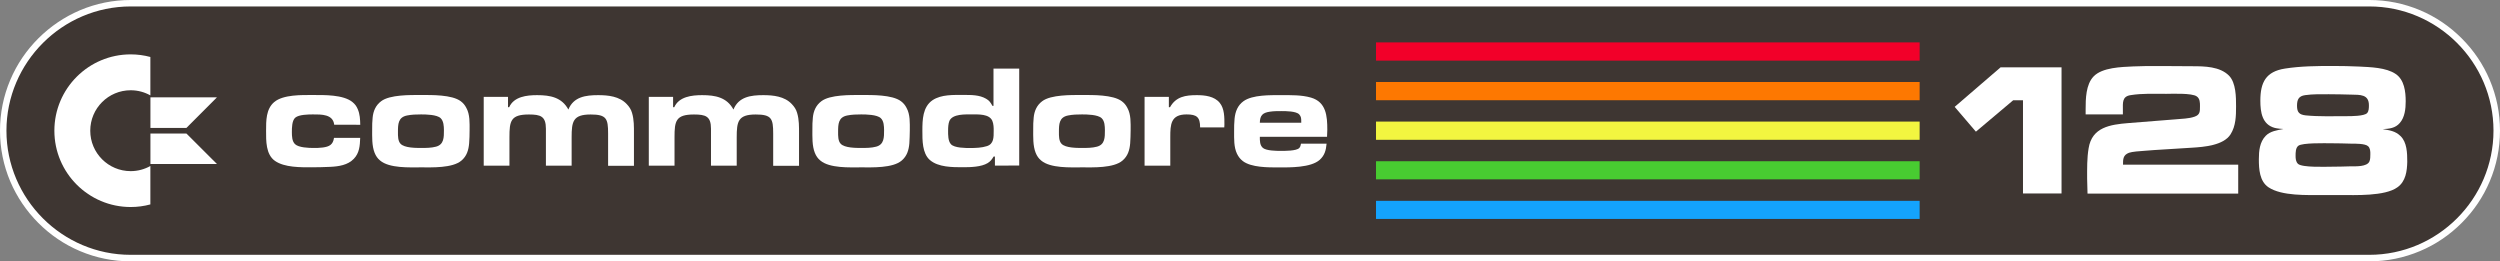 <?xml version="1.0" encoding="utf-8"?>
<!-- Generator: Adobe Illustrator 25.4.1, SVG Export Plug-In . SVG Version: 6.00 Build 0)  -->
<svg version="1.1" id="Layer_1" xmlns="http://www.w3.org/2000/svg" xmlns:xlink="http://www.w3.org/1999/xlink" x="0px" y="0px"
	 viewBox="0 0 3839 401.4" style="enable-background:new 0 0 3839 401.4;" xml:space="preserve">
<rect x="0" y="0" width="3839" height="401.4" fill="#808080" stroke="none"/>
<style type="text/css">
	.st0{fill-rule:evenodd;clip-rule:evenodd;fill:#3E3632;}
	.st1{fill:#FFFFFF;}
	.st2{fill-rule:evenodd;clip-rule:evenodd;fill:#F20029;}
	.st3{fill-rule:evenodd;clip-rule:evenodd;fill:#FD7801;}
	.st4{fill-rule:evenodd;clip-rule:evenodd;fill:#F2F540;}
	.st5{fill-rule:evenodd;clip-rule:evenodd;fill:#48CC31;}
	.st6{fill-rule:evenodd;clip-rule:evenodd;fill:#14A3FD;}
</style>
<g>
	<g>
		<g id="path5_4_">
			<path class="st0" d="M200.7,396.4c-52.1,0-101.2-20.4-138.2-57.5C25.4,301.8,5,252.8,5,200.7S25.4,99.5,62.5,62.5
				C99.5,25.4,148.6,5,200.7,5h3437.6c52.1,0,101.2,20.4,138.2,57.5c37.1,37.1,57.5,86.2,57.5,138.2s-20.4,101.2-57.5,138.2
				c-37.1,37.1-86.2,57.5-138.2,57.5H200.7z"/>
			<path class="st1" d="M3638.3,9.9c104.9,0,190.7,85.8,190.7,190.7s-85.8,190.7-190.7,190.7H200.7C95.8,391.4,9.9,305.6,9.9,200.7
				S95.8,9.9,200.7,9.9H3638.3 M3638.3,0H200.7c-27,0-53.2,5.3-78,15.8C98.9,26,77.4,40.5,58.9,58.9c-18.5,18.5-33,39.9-43.1,63.8
				C5.3,147.5,0,173.7,0,200.7s5.3,53.2,15.8,78C26,302.5,40.5,324,58.9,342.4c18.5,18.5,39.9,33,63.8,43.1
				c24.7,10.5,51,15.8,78,15.8h3437.6c27,0,53.2-5.3,78-15.8c23.9-10.1,45.3-24.6,63.8-43.1s33-39.9,43.1-63.8
				c10.5-24.7,15.8-51,15.8-78s-5.3-53.2-15.8-78c-10.1-23.9-24.6-45.3-43.1-63.8s-39.9-33-63.8-43.1C3691.5,5.3,3665.3,0,3638.3,0
				L3638.3,0z"/>
		</g>
		<g>
			<polygon id="polygon7_4_" class="st2" points="2113,65.1 2113,65.1 2947.8,65.1 2947.8,93.1 2113,93.1 			"/>
			<polygon class="st3" points="2113,125.9 2113,125.9 2947.8,125.9 2947.8,153.9 2113,153.9 			"/>
			<polygon class="st4" points="2113,186.7 2113,186.7 2947.8,186.7 2947.8,214.7 2113,214.7 			"/>
			<polygon class="st5" points="2113,247.6 2113,247.6 2947.8,247.6 2947.8,275.4 2113,275.4 			"/>
			<polygon id="polygon15_4_" class="st6" points="2113,308.4 2113,308.4 2947.8,308.4 2947.8,336.2 2113,336.2 			"/>
		</g>
	</g>
	<g>
		<path class="st1" d="M513.2,191.5c-1.8-16.3-19.9-15.8-32.7-15.8c-6.9,0-21.4,0.2-27,4.9c-5.3,4.4-5.3,16.1-5.3,22.3
			c0,6,0.2,14.1,4.9,18.5c5.6,5.3,21,5.8,28.1,5.8c4.9,0,9.6,0,14.5-0.7c9.8-1.3,15.7-4.2,17.2-14.8h40.2
			c-0.4,11.9-1.1,23.2-9.8,32.2c-9.1,9.6-23.2,11.7-36,12.3c-9.6,0.4-19,0.7-28.5,0.7c-17.2,0-41.8,0.4-56.5-9.8
			c-14.3-10-13.7-31.1-13.7-46.4c0-15.2-0.2-33.3,12.5-44c13.9-11.7,42.7-10.8,59.6-10.8c17,0,46.4-0.7,60.5,10.8
			c3.8,3.1,6.2,6.2,8.2,11c3.3,7.8,3.6,15.4,3.8,23.9L513.2,191.5L513.2,191.5z"/>
		<path class="st1" d="M720.4,220.2c-0.9,10.3-3.6,19.4-11.7,26.3C695,258.4,662.9,257,646.2,257c-17.4,0-48.2,1.6-62.5-10.5
			c-4-3.3-6.4-6.9-8.4-11.7c-4.4-11-3.8-24.8-3.8-36.4c0-5.8,0-11.9,0.7-17.7c0.9-10,4.7-19,13-25.2c13.4-10.3,45.3-9.6,61.2-9.6
			c16.1,0,47.5-0.7,61.2,9.6c3.8,2.9,6.2,5.8,8.4,10c5.8,10.3,5.1,23.4,5.1,34.9C721.1,207,720.9,213.6,720.4,220.2z M676.7,181.5
			c-5.8-5.6-22.8-5.8-30.1-5.8c-7.1,0-14.5,0.2-21.4,1.6c-13.9,2.7-14.1,13.4-14.1,25.4c0,5.8-0.2,13.7,4,18.1
			c6,6.4,23.4,6.4,31.5,6.4c7.6,0,15.7,0,23-2c12.3-3.3,12.1-14.5,12.1-25.4C681.6,193.8,681.3,186,676.7,181.5z"/>
		<path class="st1" d="M933.8,254.3V205c0-22.8-2.4-29.2-26.8-29.2c-27.2,0-29.2,10.8-29.2,35.1v43.5h-39.5V205v-7.3
			c0-19.2-8.2-21.9-26.1-21.9c-28.1,0-29.9,10-29.9,35.1v43.5h-39.5V148.7h37.3v15.9h1.8c7.3-16.3,27-18.5,42.9-18.5
			c20.1,0,37.8,3.3,48,22.1c8-19.7,26.8-22.1,45.8-22.1c15.4,0,32.6,1.8,43.8,13.7c3.8,4,6.7,8.2,8.2,13.7
			c3.1,10.3,2.9,21.2,2.9,31.8v49.3h-39.7V254.3z"/>
		<path class="st1" d="M1187.3,254.3V205c0-22.8-2.4-29.2-26.8-29.2c-27.2,0-29.2,10.8-29.2,35.1v43.5h-39.5V205v-7.3
			c0-19.2-8.2-21.9-26.1-21.9c-28.1,0-29.9,10-29.9,35.1v43.5h-39.5V148.7h37.3v15.9h1.8c7.3-16.3,27-18.5,42.9-18.5
			c20.1,0,37.8,3.3,48,22.1c8-19.7,26.8-22.1,45.8-22.1c15.4,0,32.6,1.8,43.8,13.7c3.8,4,6.7,8.2,8.2,13.7
			c3.1,10.3,2.9,21.2,2.9,31.8v49.3h-39.7L1187.3,254.3L1187.3,254.3z"/>
		<path class="st1" d="M1396.4,220.2c-0.9,10.3-3.6,19.4-11.7,26.3c-13.7,11.9-45.8,10.5-62.5,10.5c-17.4,0-48.2,1.6-62.5-10.5
			c-4-3.3-6.4-6.9-8.4-11.7c-4.4-11-3.8-24.8-3.8-36.4c0-5.8,0-11.9,0.7-17.7c0.9-10,4.7-19,13-25.2c13.4-10.3,45.3-9.6,61.2-9.6
			c16.1,0,47.5-0.7,61.2,9.6c3.8,2.9,6.2,5.8,8.4,10c5.8,10.3,5.1,23.4,5.1,34.9C1397,207,1396.8,213.6,1396.4,220.2z M1352.6,181.5
			c-5.8-5.6-22.8-5.8-30.1-5.8c-7.1,0-14.5,0.2-21.4,1.6c-13.9,2.7-14.1,13.4-14.1,25.4c0,5.8-0.2,13.7,4,18.1
			c6,6.4,23.4,6.4,31.5,6.4c7.6,0,15.7,0,23-2c12.3-3.3,12.1-14.5,12.1-25.4C1357.5,193.8,1357.3,186,1352.6,181.5z"/>
		<path class="st1" d="M1527.8,254.3v-13.9h-2c-2.7,4.4-4.7,7.3-9.1,10c-9.8,6-26.3,6.4-37.5,6.4c-16.3,0-38.4,0.2-51.4-11.2
			c-11.7-10.3-11.4-30.5-11.4-44.9c0-16.5,0.4-36.6,15.7-46.9c13.4-8.9,32.2-8,47.5-8c11.7,0,24.3-0.2,34.6,5.8
			c5.1,2.9,6.9,5.8,9.8,11h1.6v-57.3h39.5v148.9L1527.8,254.3L1527.8,254.3z M1523.8,185.5c-4.7-10.8-21.7-9.8-31.3-9.8
			c-9.8,0-29.7-1.1-34.6,10c-1.8,4.4-2,10.3-2,15c0,6.2-0.2,15.9,4.4,20.8c5.3,5.8,22.5,5.8,29.7,5.8c8,0,17.9-0.4,25.4-2.9
			c10.8-3.3,10.5-13.7,10.5-23.2C1526,196.3,1525.8,190.2,1523.8,185.5z"/>
		<path class="st1" d="M1735.5,220.2c-0.9,10.3-3.6,19.4-11.7,26.3c-13.7,11.9-45.8,10.5-62.5,10.5c-17.4,0-48.2,1.6-62.5-10.5
			c-4-3.3-6.4-6.9-8.4-11.7c-4.4-11-3.8-24.8-3.8-36.4c0-5.8,0-11.9,0.7-17.7c0.9-10,4.7-19,13-25.2c13.4-10.3,45.3-9.6,61.2-9.6
			c16.1,0,47.5-0.7,61.2,9.6c3.8,2.9,6.2,5.8,8.4,10c5.8,10.3,5.1,23.4,5.1,34.9C1736.2,207,1735.9,213.6,1735.5,220.2z
			 M1691.7,181.5c-5.8-5.6-22.8-5.8-30.1-5.8c-7.1,0-14.5,0.2-21.4,1.6c-13.9,2.7-14.1,13.4-14.1,25.4c0,5.8-0.2,13.7,4,18.1
			c6,6.4,23.4,6.4,31.5,6.4c7.6,0,15.7,0,23-2c12.3-3.3,12.1-14.5,12.1-25.4C1696.6,193.8,1696.4,186,1691.7,181.5z"/>
		<path class="st1" d="M1880,195.6h-37.1c0-15.7-5.1-19.9-20.8-19.9c-24.3,0-25,15.4-25,34.9v43.8h-39.5V148.7h37.3v15.9h1.8
			c9.1-16.3,23.9-18.5,41.1-18.5c12.3,0,27,1.6,35.3,11.9c7.3,9.1,7.1,22.3,7.1,33.5C1880.2,192.7,1880,194.3,1880,195.6z"/>
		<path class="st1" d="M2037.8,210.1h-103.2c0,6-0.2,13,4.9,17.2c5.3,4.2,20.3,4.4,26.8,4.4c6.4,0,24.5,0.2,28.8-4.4
			c1.8-1.8,2.2-4.2,2.7-6.7h39.3c-0.9,10-2.9,17.9-10.5,24.8c-13.7,12.3-46.2,11.7-63.4,11.7c-15.7,0-41.8,0.2-54.8-9.8
			c-4-3.1-6.7-6.7-8.9-11.2c-4.9-10.3-4.4-23-4.4-34c0-6.7,0-13.4,0.7-19.9c1.1-10.8,4.7-20.3,13.7-26.8c13.9-10,41.5-9.3,57.9-9.3
			c15,0,31.3-0.4,45.8,3.8c23.4,6.9,25,28.3,25,49.5C2038,203,2038,206.5,2037.8,210.1z M1998.2,186c0-4-0.2-7.1-3.1-10.3
			c-4.7-5.1-20.8-5.1-27.2-5.1c-6,0-12.1,0-17.9,0.9c-11.2,1.6-15.2,5.8-15.4,17h63.6V186z"/>
	</g>
	<g>
		<path class="st1" d="M138.6,200.7c0-34.3,27.8-62.1,62.1-62.1c11,0,21.3,2.9,30.2,7.9v-59c-9.6-2.6-19.8-4-30.2-4
			C136,83.5,83.5,136,83.5,200.7S136,317.9,200.7,317.9c10.5,0,20.6-1.4,30.2-4v-59c-8.9,5-19.3,7.9-30.2,7.9
			C166.4,262.8,138.6,235,138.6,200.7z"/>
		<polygon class="st1" points="231,196.5 286.2,196.5 333.1,149.5 231,149.5 		"/>
		<polygon class="st1" points="231,205 231,251.8 333.1,251.8 286.2,205 		"/>
	</g>
	<g>
		<path class="st1" d="M3106.5,297.2V154h-15.1l-57.2,48.2l-32.6-38.1l70.5-60.7h93.6v193.7h-59.2V297.2z"/>
		<path class="st1" d="M3205.6,297.2c0-7.5-0.6-15.4-0.6-22.9c0-15.7-0.3-31.4,2.3-46.7c5.2-32.3,33.1-36.3,61-38.6l73.2-5.8
			c9.2-0.9,19.5-0.9,28.4-4c8.4-2.9,8.4-7.8,8.4-16c0-5.5,0-11.7-4.9-15.1c-7.2-5.5-38.6-4-47-4c-17.7,0-36.9-0.9-54.6,2
			c-13.4,2-11.9,11.7-11.9,23.2v6.4h-57.2v-7.8c0-16,0.3-38.1,12.2-50.5c13.4-14,43-14.5,60.7-15.4c12.5-0.6,25-0.6,37.5-0.6h5.5
			l47.9,0.3c18.6,0,42.4,0.3,56.4,14.5c10.8,11.1,10.8,33.1,10.8,47.3c0,14.5-0.3,29.9-8.4,42.7c-10.8,17.2-41.2,19.5-59.3,20.6
			c-14,0.9-27.6,1.7-41.5,2.6c-11.1,0.6-22.1,1.4-33.1,2.3c-4.9,0.3-17.4,1.2-22.1,2.9c-9.2,3.5-9.2,9.8-9.2,18.3H3437v44.4h-231.3
			L3205.6,297.2L3205.6,297.2z"/>
		<path class="st1" d="M3681.5,287.6c-19.2,14-65.3,11.9-88.3,11.9h-26.4c-23.8,0-63,1.7-83.3-11.9c-13.7-9.2-14.8-27.8-14.8-43
			c0-12.8,1.2-26.4,10.5-36c6.9-7.2,17.7-8.7,27.3-10.5c-4.3-0.3-9-0.6-13.4-1.7c-19.5-5.2-22.1-24.4-22.1-41.8
			c0-28.1,8.4-44.7,37.8-49.3c24.1-3.8,49.3-4,73.8-4c13.4,0,26.7,0.3,40.1,0.9c17.1,0.9,41.5,1.4,56.1,11.4
			c13.4,9,15.4,27.3,15.4,42.1c0,11.4-1.4,24.4-9,33.1c-6.9,8.1-16.3,9-26.4,9.5c10.5,1.7,19.5,2.9,27.3,10.5
			c10.1,9.5,10.5,26.4,10.5,39.5C3696.3,262.6,3694.3,278.6,3681.5,287.6z M3636.5,224.6c-4.3-4.3-20.3-4-25.8-4
			c-10.5-0.3-20.9-0.6-31.4-0.6c-9.5,0-43.5-0.9-49.9,3.8c-4.3,3.2-4.3,10.5-4.3,15.4c0,4.3,0.3,9.2,3.8,12.5
			c6.6,5.8,42.4,4.3,50.8,4.3c10.1,0,20.3-0.3,30.4-0.6c7.2,0,24.7,0.9,28.4-7.5c1.4-3.2,1.4-7.5,1.4-11.1
			C3640,232.7,3639.7,227.4,3636.5,224.6z M3610.7,145.3c-11.7-0.3-22.9-0.6-34.6-0.6c-11.9,0-24.4-0.3-36.3,1.4
			c-9.8,1.4-12.5,6.6-12.5,16.3c0,10.1,3.5,13.7,13.4,14.8c20.6,2,42.7,1.2,63.3,1.2c6.6,0,26.1,0,30.8-4.6
			c2.9-2.9,2.9-8.4,2.9-12.2C3637.7,144.7,3624,145.6,3610.7,145.3z"/>
	</g>
</g>
</svg>
